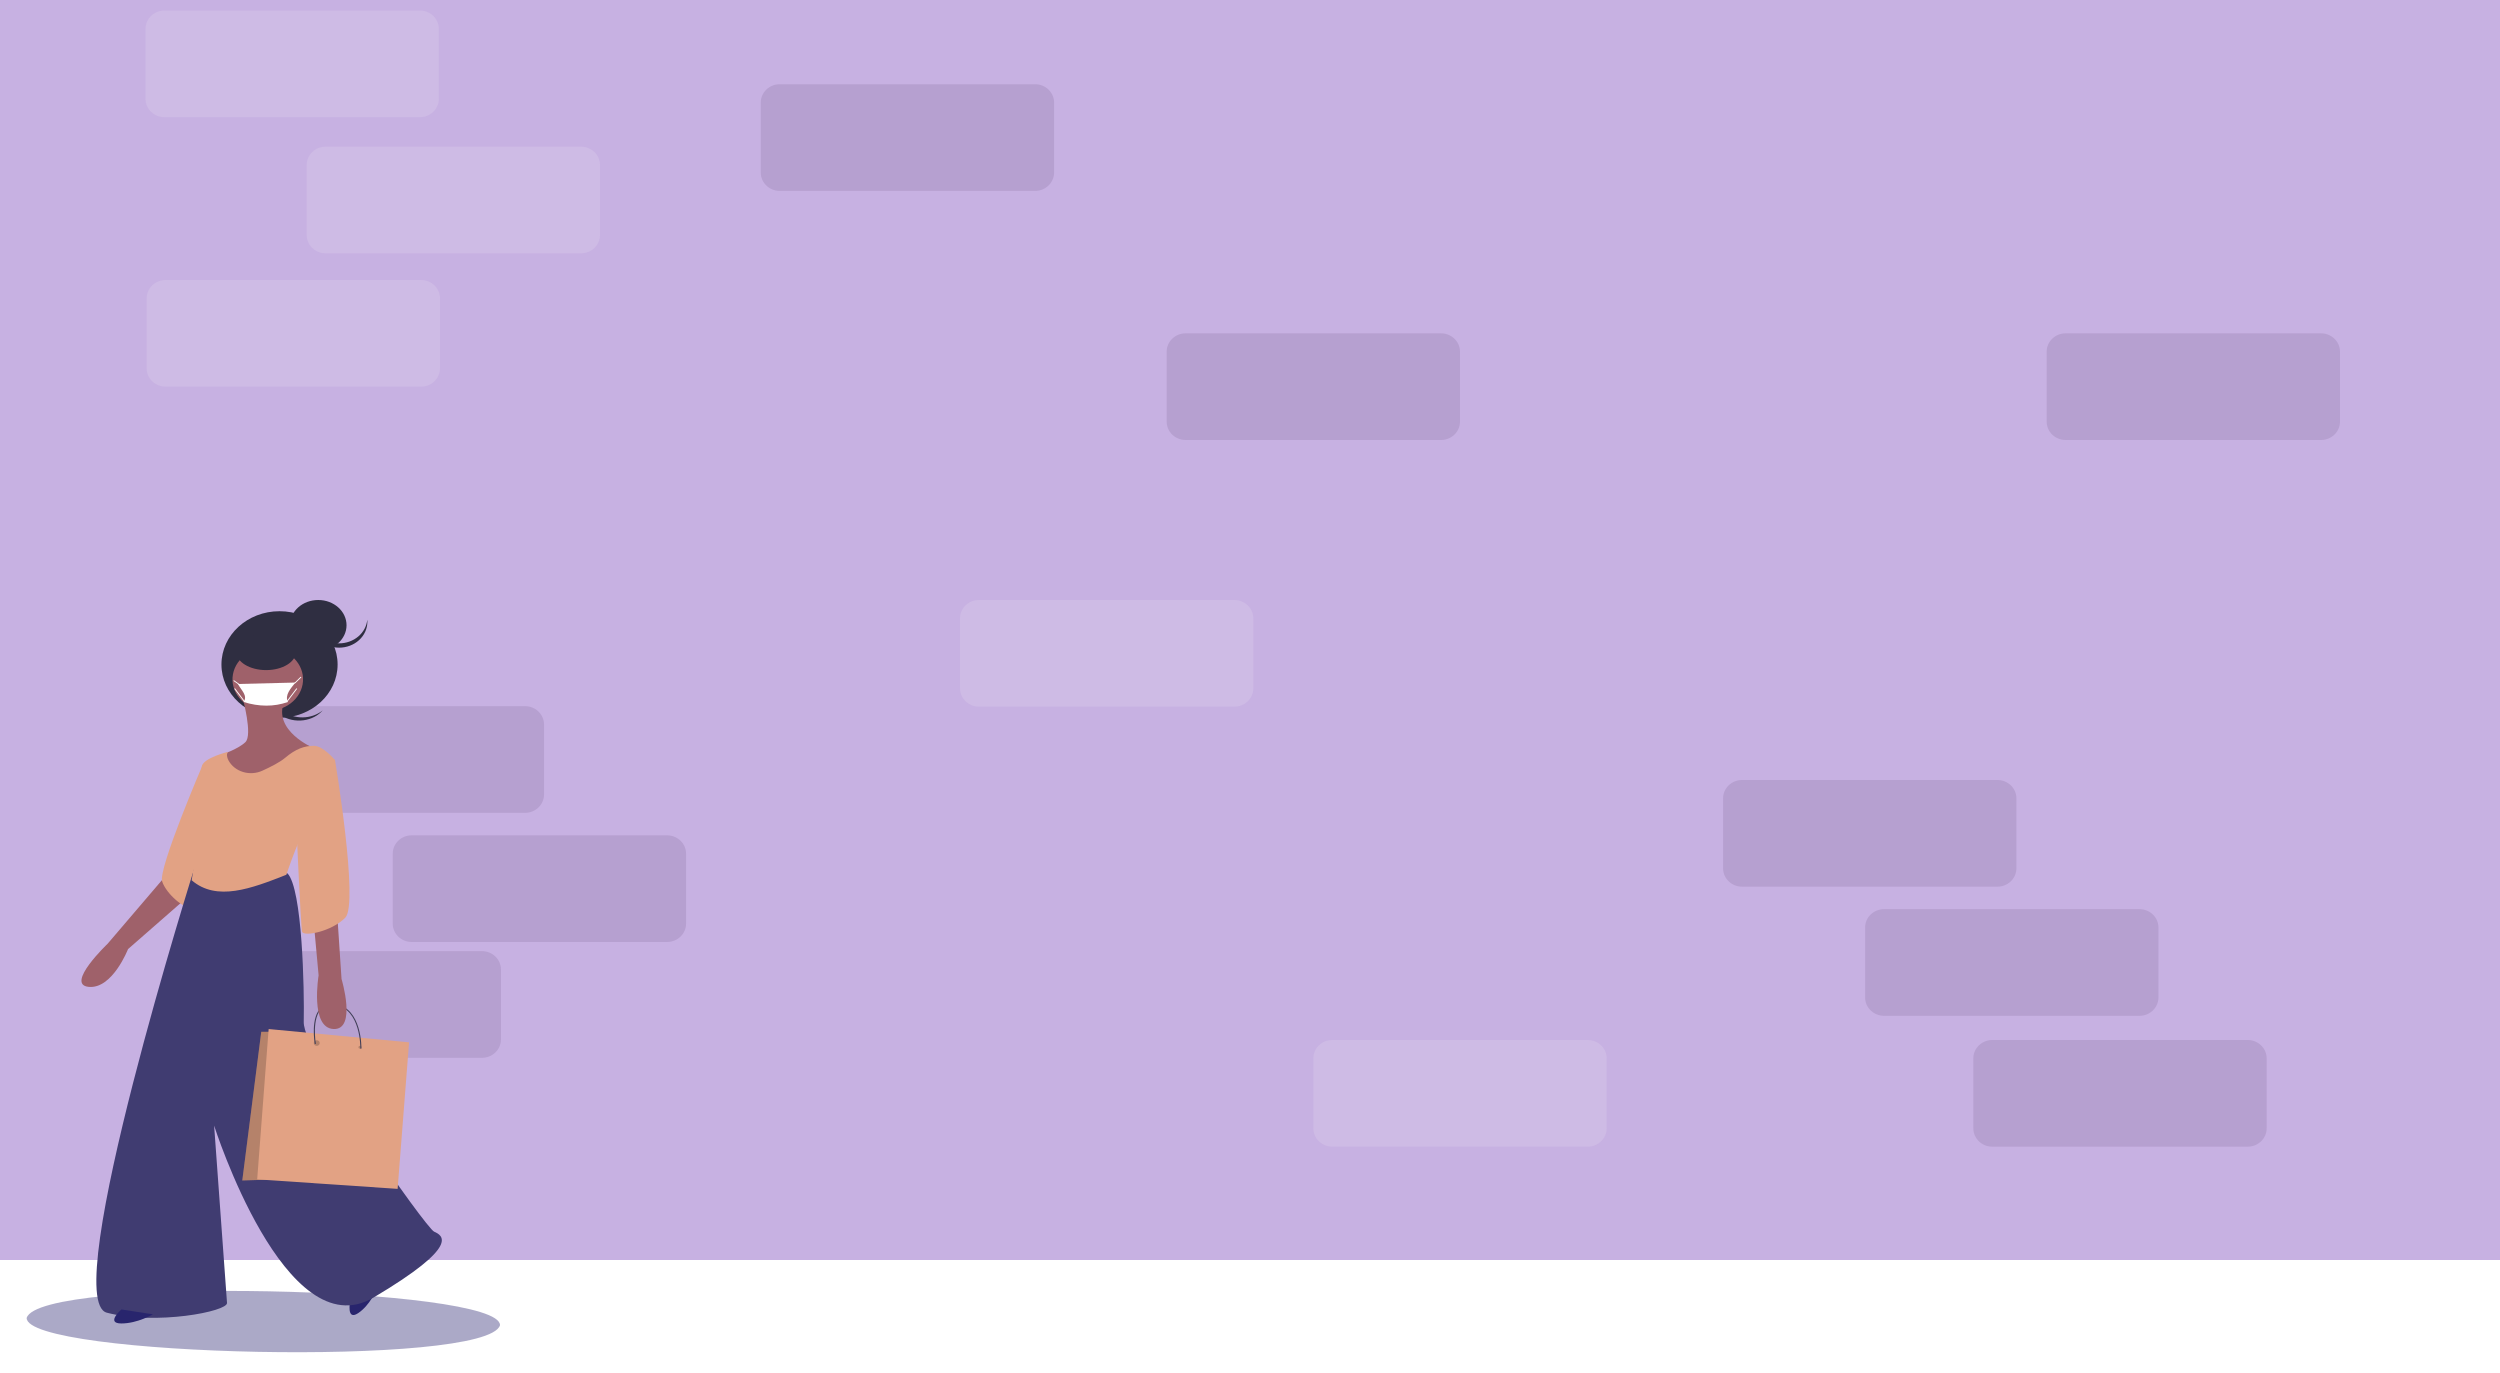 <svg width="375" height="206" viewBox="0 0 375 206" fill="none" xmlns="http://www.w3.org/2000/svg">
<rect width="375" height="206" fill="white"/>
<rect width="375" height="189" fill="#C7B1E2"/>
<path opacity="0.2" d="M62.983 1.579H24.67C23.1 1.579 21.826 2.814 21.826 4.337V14.822C21.826 16.345 23.1 17.579 24.67 17.579H62.983C64.553 17.579 65.826 16.345 65.826 14.822V4.337C65.826 2.814 64.553 1.579 62.983 1.579Z" fill="#EFE4F4"/>
<path opacity="0.2" d="M87.156 22H48.843C47.273 22 46 23.235 46 24.757V35.243C46 36.766 47.273 38 48.843 38H87.156C88.727 38 90 36.766 90 35.243V24.757C90 23.235 88.727 22 87.156 22Z" fill="#EFE4F4"/>
<path opacity="0.1" d="M155.271 12.635H116.958C115.387 12.635 114.114 13.87 114.114 15.393V25.878C114.114 27.401 115.387 28.635 116.958 28.635H155.271C156.841 28.635 158.114 27.401 158.114 25.878V15.393C158.114 13.87 156.841 12.635 155.271 12.635Z" fill="#1E0728"/>
<path opacity="0.1" d="M348.157 50H309.843C308.273 50 307 51.234 307 52.757V63.243C307 64.766 308.273 66 309.843 66H348.157C349.727 66 351 64.766 351 63.243V52.757C351 51.234 349.727 50 348.157 50Z" fill="#1E0728"/>
<path opacity="0.2" d="M63.157 42H24.843C23.273 42 22 43.234 22 44.757V55.243C22 56.766 23.273 58 24.843 58H63.157C64.727 58 66 56.766 66 55.243V44.757C66 43.234 64.727 42 63.157 42Z" fill="#EFE4F4"/>
<path opacity="0.1" d="M78.762 105.925H40.449C38.878 105.925 37.605 107.159 37.605 108.682V119.167C37.605 120.69 38.878 121.925 40.449 121.925H78.762C80.332 121.925 81.605 120.69 81.605 119.167V108.682C81.605 107.159 80.332 105.925 78.762 105.925Z" fill="#1E0728"/>
<path opacity="0.1" d="M100.067 125.298H61.754C60.184 125.298 58.91 126.533 58.91 128.055V138.541C58.91 140.064 60.184 141.298 61.754 141.298H100.067C101.637 141.298 102.91 140.064 102.91 138.541V128.055C102.91 126.533 101.637 125.298 100.067 125.298Z" fill="#1E0728"/>
<path opacity="0.1" d="M72.3 142.671H33.987C32.416 142.671 31.143 143.906 31.143 145.429V155.914C31.143 157.437 32.416 158.671 33.987 158.671H72.3C73.87 158.671 75.143 157.437 75.143 155.914V145.429C75.143 143.906 73.87 142.671 72.3 142.671Z" fill="#1E0728"/>
<path opacity="0.1" d="M299.618 117H261.305C259.735 117 258.462 118.235 258.462 119.757V130.243C258.462 131.765 259.735 133 261.305 133H299.618C301.189 133 302.462 131.765 302.462 130.243V119.757C302.462 118.235 301.189 117 299.618 117Z" fill="#1E0728"/>
<path opacity="0.1" d="M216.156 50H177.844C176.273 50 175 51.234 175 52.757V63.243C175 64.766 176.273 66 177.844 66H216.156C217.727 66 219 64.766 219 63.243V52.757C219 51.234 217.727 50 216.156 50Z" fill="#1E0728"/>
<path opacity="0.1" d="M320.924 136.373H282.611C281.04 136.373 279.767 137.608 279.767 139.131V149.616C279.767 151.139 281.04 152.373 282.611 152.373H320.924C322.494 152.373 323.767 151.139 323.767 149.616V139.131C323.767 137.608 322.494 136.373 320.924 136.373Z" fill="#1E0728"/>
<path opacity="0.1" d="M337.156 156H298.844C297.273 156 296 157.234 296 158.757V169.243C296 170.766 297.273 172 298.844 172H337.156C338.727 172 340 170.766 340 169.243V158.757C340 157.234 338.727 156 337.156 156Z" fill="#1E0728"/>
<path opacity="0.2" d="M185.156 90H146.843C145.273 90 144 91.234 144 92.757V103.243C144 104.765 145.273 106 146.843 106H185.156C186.727 106 188 104.765 188 103.243V92.757C188 91.234 186.727 90 185.156 90Z" fill="#EFE4F4"/>
<path opacity="0.2" d="M238.156 156H199.843C198.273 156 197 157.235 197 158.757V169.243C197 170.765 198.273 172 199.843 172H238.156C239.727 172 241 170.765 241 169.243V158.757C241 157.235 239.727 156 238.156 156Z" fill="#EFE4F4"/>
<path d="M75 198.786C73.063 205.105 3.846 203.476 4 197.688C5.937 191.369 75.154 192.998 75 198.786Z" fill="#585591" fill-opacity="0.5"/>
<path d="M27.049 127.435L25.521 130.583L16.149 141.555C16.149 141.555 9.732 147.67 13.297 148.03C16.862 148.39 19.205 142.364 19.205 142.364L30.207 132.741L31.429 128.334L27.049 127.435Z" fill="#9F616A"/>
<path d="M31.876 114.396L30.388 114.761C30.388 114.761 23.705 130.32 24.321 132.209C24.937 134.099 27.709 136.438 28.941 136.258C30.173 136.078 31.876 114.396 31.876 114.396Z" fill="#E2A284"/>
<path d="M52.522 195.186C52.522 195.186 51.925 198.17 53.719 196.976C55.513 195.782 56.448 193.472 56.448 193.472L52.522 195.186Z" fill="#28256D"/>
<path d="M29.368 129.538C29.368 129.538 8.693 194.985 16.026 196.905C23.359 198.824 34.155 196.722 34.053 195.442C33.951 194.163 32.118 168.843 32.118 168.843C32.118 168.843 42.812 202.481 56.052 194.62C69.292 186.759 66.339 185.296 65.117 184.748C63.894 184.199 45.46 158.148 45.562 153.304C45.664 148.459 45.358 133.286 43.118 131.001L29.368 129.538Z" fill="#403C71"/>
<path d="M42.339 106.603C41.506 105.948 40.986 105.046 40.883 104.074C40.78 103.102 41.101 102.132 41.783 101.357C41.693 101.43 41.604 101.506 41.52 101.588C40.724 102.353 40.31 103.362 40.37 104.392C40.431 105.422 40.959 106.39 41.84 107.082C42.722 107.774 43.883 108.133 45.07 108.082C46.256 108.03 47.371 107.572 48.168 106.807C48.253 106.726 48.331 106.642 48.406 106.557C47.586 107.224 46.507 107.598 45.383 107.607C44.259 107.615 43.173 107.257 42.339 106.603Z" fill="#2F2E41"/>
<path d="M41.928 107.666C46.74 107.666 50.64 104.088 50.64 99.674C50.64 95.26 46.74 91.682 41.928 91.682C37.117 91.682 33.217 95.26 33.217 99.674C33.217 104.088 37.117 107.666 41.928 107.666Z" fill="#2F2E41"/>
<path d="M18.208 196.417C18.208 196.417 15.789 198.52 18.208 198.52C20.627 198.52 22.941 197.148 22.941 197.148L18.208 196.417Z" fill="#28256D"/>
<path d="M36.397 104.704C36.397 104.704 37.936 110.252 36.807 111.326C35.679 112.4 33.217 113.206 33.217 113.206L33.627 123.229C33.627 123.229 38.346 121.797 38.551 121.618C38.756 121.439 42.962 115.622 42.962 115.622L47.066 112.221C47.066 112.221 40.808 109.626 42.655 105.151C44.501 100.676 36.397 104.704 36.397 104.704Z" fill="#9F616A"/>
<path d="M45.391 102.66C45.859 100.083 43.899 97.656 41.014 97.237C38.129 96.819 35.41 98.569 34.942 101.146C34.474 103.722 36.433 106.15 39.319 106.568C42.204 106.986 44.922 105.236 45.391 102.66Z" fill="#9F616A"/>
<path d="M42.95 131.216C42.95 131.216 45.264 124.314 46.371 123.406C47.477 122.498 50.193 113.961 50.193 113.961C50.193 113.961 48.483 111.872 47.075 111.872C45.666 111.872 44.359 112.326 42.749 113.688C41.991 114.33 40.609 115.036 39.358 115.603C38.914 115.808 38.43 115.931 37.933 115.964C37.435 115.998 36.936 115.942 36.463 115.8C35.99 115.657 35.554 115.431 35.179 115.135C34.804 114.838 34.498 114.477 34.279 114.073C34.029 113.593 33.947 113.133 34.199 112.78C34.199 112.78 30.477 113.688 30.275 114.96C30.074 116.231 30.275 118.865 29.974 119.41C29.672 119.955 28.767 120.772 29.169 124.223C29.571 127.674 28.749 132.038 28.749 132.038C32.507 135.275 37.713 133.277 42.95 131.216Z" fill="#E2A284"/>
<path d="M39.918 100.515C42.385 100.515 44.385 99.291 44.385 97.781C44.385 96.271 42.385 95.047 39.918 95.047C37.45 95.047 35.45 96.271 35.45 97.781C35.45 99.291 37.45 100.515 39.918 100.515Z" fill="#2F2E41"/>
<path d="M47.736 97.571C50.08 97.571 51.98 95.876 51.98 93.786C51.98 91.695 50.08 90 47.736 90C45.392 90 43.492 91.695 43.492 93.786C43.492 95.876 45.392 97.571 47.736 97.571Z" fill="#2F2E41"/>
<path d="M50.863 96.504C49.799 96.504 48.774 96.138 47.991 95.478C47.207 94.819 46.724 93.915 46.635 92.944C46.625 93.051 46.619 93.159 46.619 93.268C46.619 94.297 47.066 95.285 47.862 96.013C48.657 96.741 49.736 97.15 50.862 97.15C51.987 97.151 53.066 96.743 53.862 96.015C54.659 95.288 55.106 94.301 55.108 93.271V93.268C55.108 93.159 55.101 93.051 55.092 92.944C55.003 93.915 54.519 94.819 53.736 95.478C52.953 96.138 51.928 96.504 50.863 96.504Z" fill="#2F2E41"/>
<path d="M40.611 154.775H39.188L36.344 177.068L45.725 176.785L40.611 154.775Z" fill="#E2A284"/>
<path opacity="0.2" d="M40.611 154.775H39.188L36.344 177.068L45.725 176.785L40.611 154.775Z" fill="black"/>
<path d="M40.297 154.355L38.578 176.903L59.643 178.33L61.362 156.353L40.297 154.355Z" fill="#E2A284"/>
<path opacity="0.2" d="M47.513 156.878C47.759 156.878 47.959 156.69 47.959 156.458C47.959 156.225 47.759 156.037 47.513 156.037C47.266 156.037 47.066 156.225 47.066 156.458C47.066 156.69 47.266 156.878 47.513 156.878Z" fill="black"/>
<path opacity="0.2" d="M53.99 157.299C54.114 157.299 54.214 157.205 54.214 157.089C54.214 156.973 54.114 156.878 53.99 156.878C53.867 156.878 53.767 156.973 53.767 157.089C53.767 157.205 53.867 157.299 53.99 157.299Z" fill="black"/>
<path d="M54.213 157.299H54.051C54.051 157.239 54.166 151.293 50.218 150.745C49.44 150.638 48.804 150.79 48.328 151.197C46.697 152.595 47.372 156.544 47.379 156.583L47.218 156.605C47.189 156.439 46.526 152.545 48.215 151.098C48.729 150.655 49.415 150.489 50.245 150.604C54.331 151.17 54.216 157.239 54.213 157.299Z" fill="#3F3D56"/>
<path d="M50.724 126.594L50.218 131.657L51.23 146.847C51.23 146.847 53.556 154.532 50.016 154.351C46.476 154.171 47.791 146.304 47.791 146.304L46.172 128.673L50.724 126.594Z" fill="#9F616A"/>
<path d="M47.575 112.713L50.249 113.984C50.249 113.984 53.849 135.568 51.792 137.655C49.735 139.741 45.517 140.558 45.311 139.741C45.106 138.925 44.386 122.331 44.386 122.331L47.575 112.713Z" fill="#E2A284"/>
<path d="M43.179 105.301C41.063 106.044 38.846 106.013 36.537 105.301C37.209 104.333 36.205 103.576 35.689 102.599L44.309 102.383C43.65 103.231 42.677 104.234 43.179 105.301Z" fill="white"/>
<path d="M44.218 102.544L44.118 102.46L44.259 102.34L45.103 101.509L45.211 101.587L44.363 102.421L44.218 102.544Z" fill="white"/>
<path d="M35.098 102.039L35.008 102.13L35.856 102.727L35.946 102.635L35.098 102.039Z" fill="white"/>
<path d="M44.461 103.245L42.977 105.213L43.096 105.277L44.581 103.309L44.461 103.245Z" fill="white"/>
<path d="M35.254 103.245L35.135 103.309L36.619 105.277L36.738 105.213L35.254 103.245Z" fill="white"/>
</svg>
